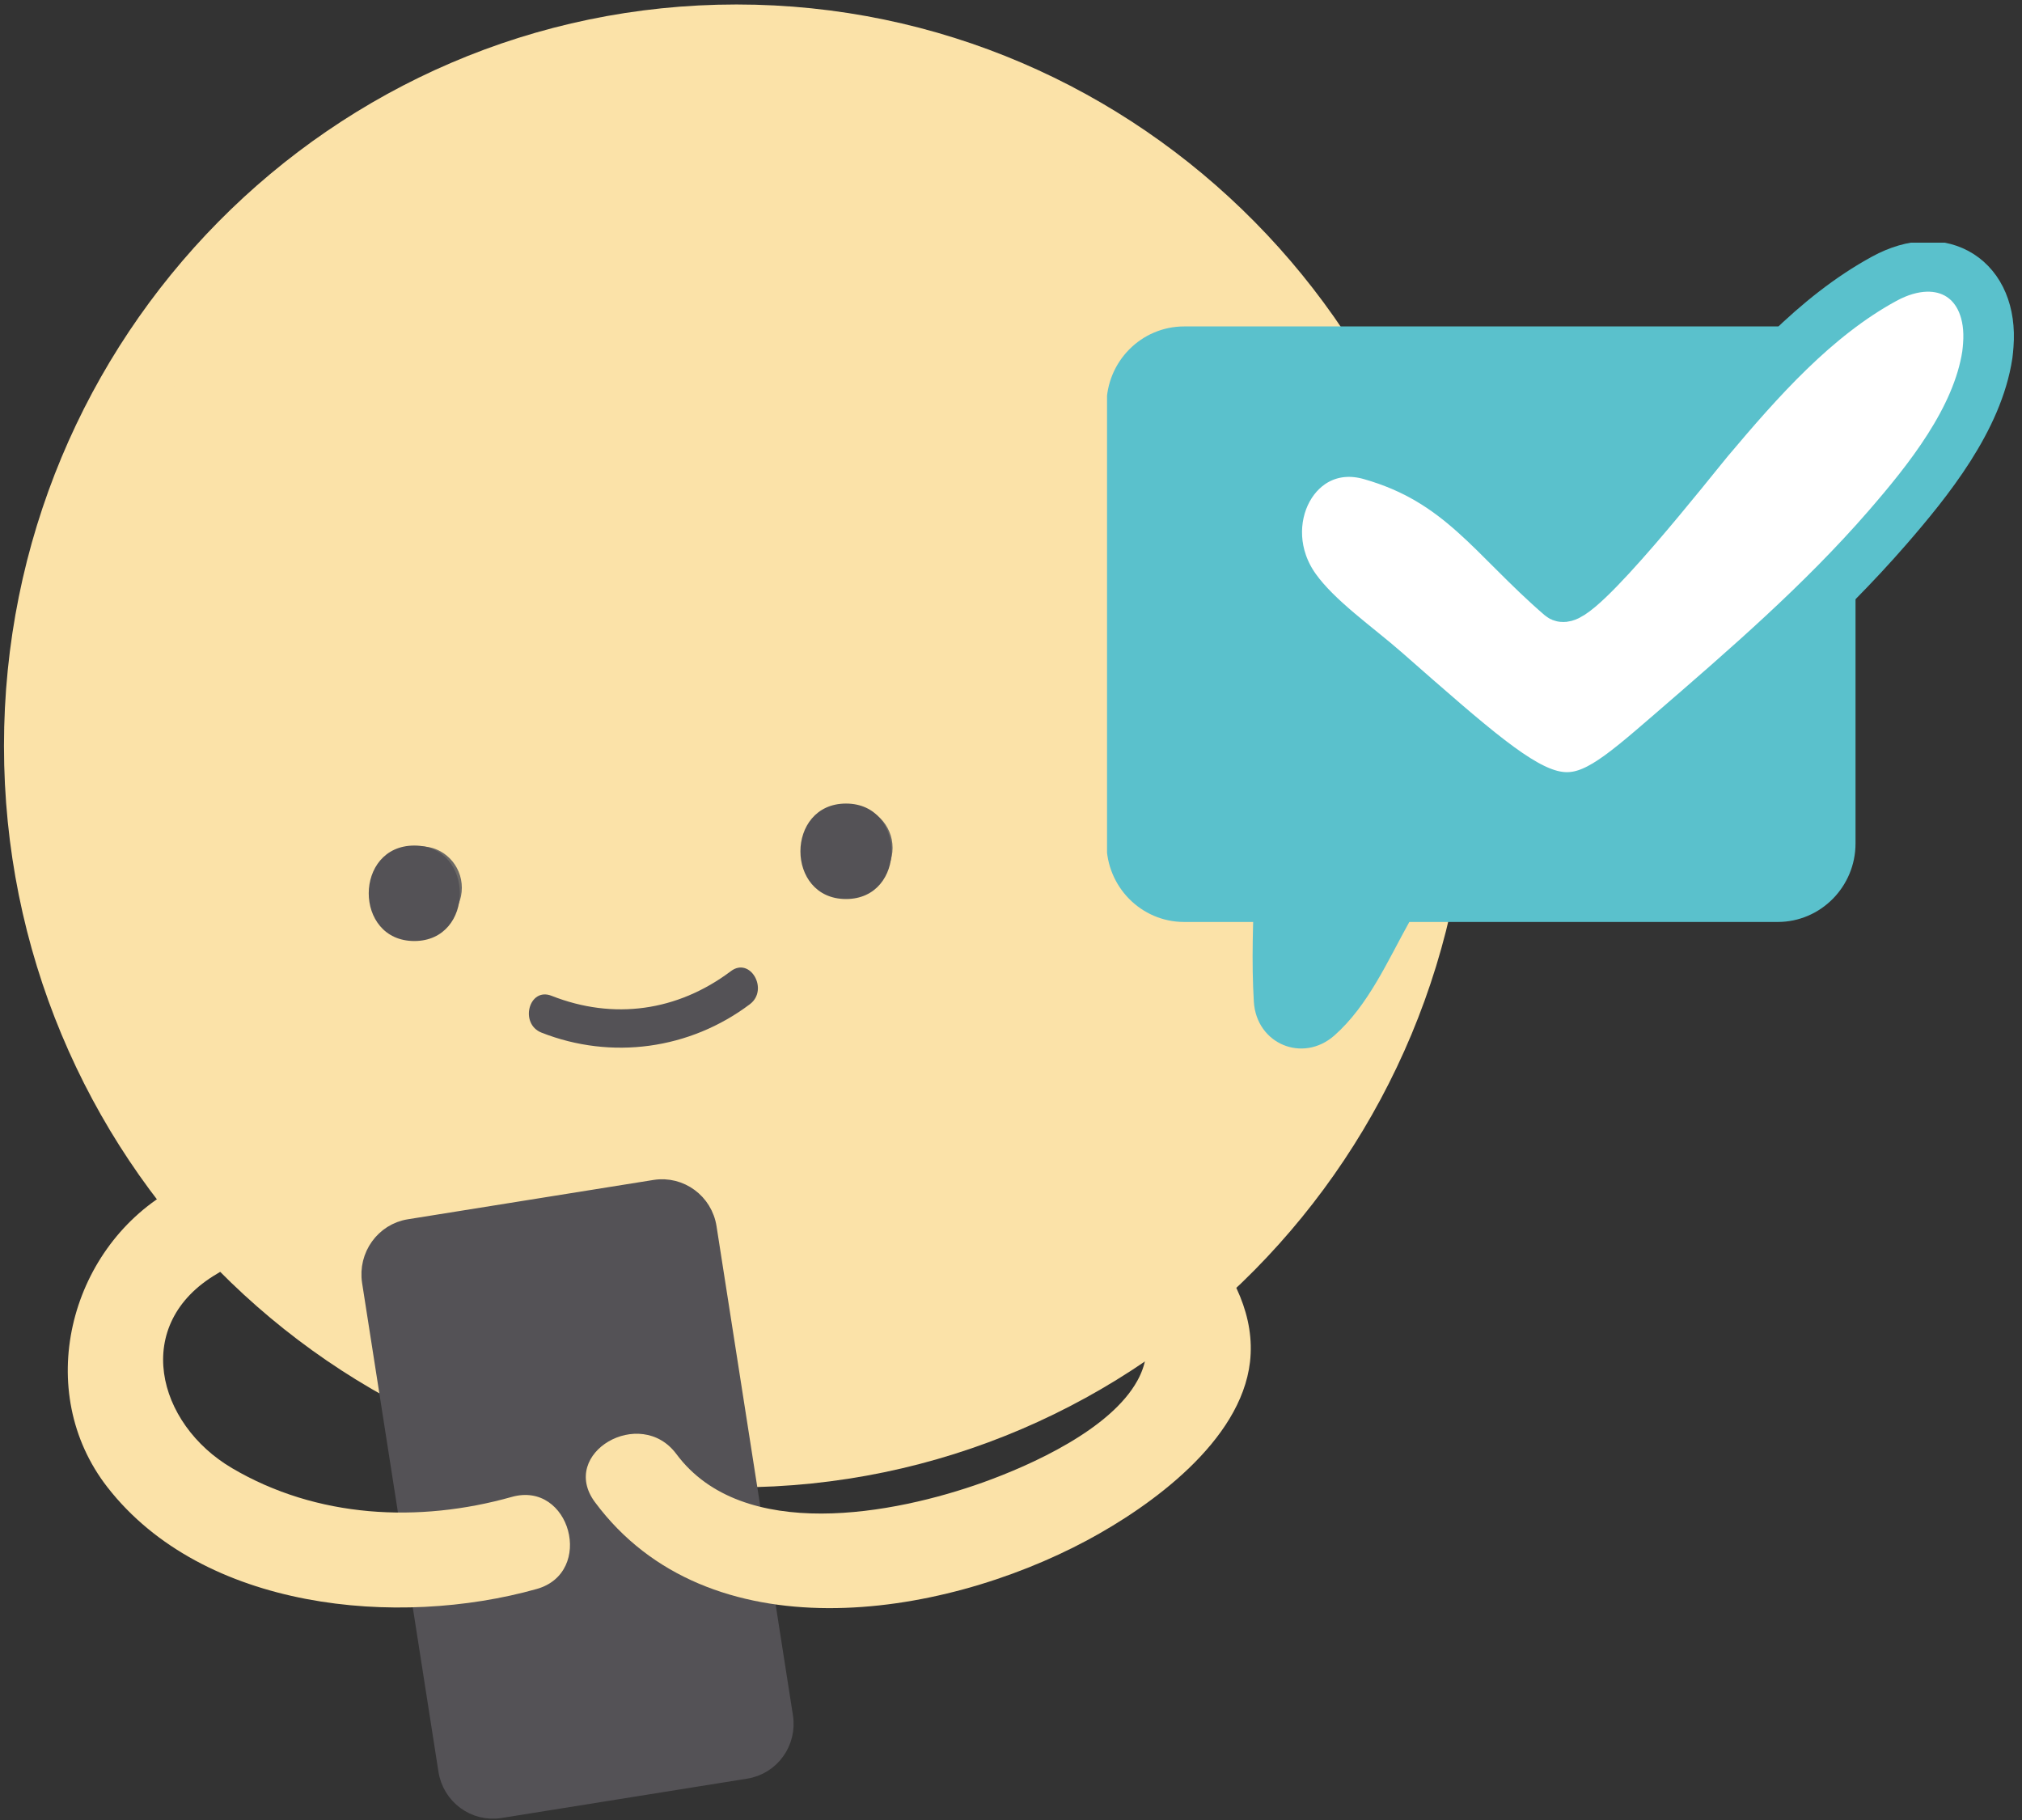 <svg width="120" height="108" viewBox="0 0 120 108" fill="none" xmlns="http://www.w3.org/2000/svg">
<rect x="0" y="0" width="120" height="108" fill="#333333" stroke="none"/>
<path d="M43.709 86.26C66.613 86.26 85.181 67.457 85.181 44.263C85.181 21.068 66.613 2.266 43.709 2.266C20.804 2.266 2.236 21.068 2.236 44.263C2.236 67.457 20.804 86.26 43.709 86.26Z" fill="#FBE2A8" stroke="#FBE2A8" stroke-width="4" stroke-miterlimit="10"/>
<path d="M24.981 55.139C26.322 55.139 27.409 54.038 27.409 52.68C27.409 51.322 26.322 50.222 24.981 50.222C23.64 50.222 22.553 51.322 22.553 52.68C22.553 54.038 23.64 55.139 24.981 55.139Z" fill="#6D6A66"/>
<path d="M50.544 52.771C51.885 52.771 52.972 51.67 52.972 50.312C52.972 48.955 51.885 47.854 50.544 47.854C49.204 47.854 48.117 48.955 48.117 50.312C48.117 51.67 49.204 52.771 50.544 52.771Z" fill="#6D6A66"/>
<path d="M43.373 57.631C40.207 60.01 36.414 60.542 32.734 59.092C31.391 58.56 30.81 60.758 32.141 61.279C36.291 62.91 40.934 62.276 44.503 59.591C45.644 58.73 44.526 56.759 43.373 57.631Z" fill="#545256"/>
<path d="M44.257 105.054L29.68 107.388C28.169 107.626 26.748 106.584 26.514 105.054L21.983 76.052C21.748 74.523 22.777 73.084 24.287 72.846L38.865 70.512C40.375 70.274 41.796 71.316 42.031 72.846L46.562 101.848C46.808 103.378 45.779 104.817 44.257 105.054Z" fill="#545256" stroke="#545256" stroke-miterlimit="10"/>
<path d="M24.589 55.841C28.192 55.841 28.192 50.176 24.589 50.176C20.987 50.176 20.976 55.841 24.589 55.841Z" fill="#545256"/>
<path d="M50.209 53.349C53.811 53.349 53.811 47.684 50.209 47.684C46.606 47.684 46.595 53.349 50.209 53.349Z" fill="#545256"/>
<path d="M10.068 70.682C4.083 74.194 1.957 82.578 6.376 88.253C12.071 95.572 23.639 96.603 31.85 94.292C35.319 93.317 33.842 87.846 30.362 88.831C24.847 90.383 18.806 90.089 13.771 87.121C9.296 84.492 7.775 78.567 12.899 75.576C16.009 73.752 13.201 68.858 10.068 70.682Z" fill="#FBE2A8"/>
<path d="M62.56 72.948C65.446 75.021 69.519 78.261 67.505 81.921C65.916 84.821 61.206 86.939 58.331 87.97C53.106 89.84 44.078 91.584 40.14 86.282C38.003 83.405 33.148 86.226 35.307 89.137C42.02 98.189 55.736 96.105 64.518 91.403C68.299 89.375 73.636 85.534 74.184 80.822C74.799 75.463 69.183 70.795 65.379 68.054C62.448 65.947 59.651 70.852 62.56 72.948Z" fill="#FBE2A8"/>
<g clip-path="url(#clip0_306_92)">
<path d="M105.503 54.21H70.273C68.002 54.21 66.167 52.34 66.167 50.052V24.029C66.167 21.729 68.013 19.871 70.273 19.871H105.514C107.785 19.871 109.62 21.741 109.62 24.029V50.052C109.62 52.34 107.774 54.21 105.503 54.21Z" fill="#5AC1CC" stroke="#5AC1CC" stroke-miterlimit="10"/>
<path d="M77.254 52.238C77.176 54.119 77.075 57.574 77.209 59.444C78.775 58.163 80.23 55.014 81.237 53.247L77.254 52.238Z" fill="#5AC1CC"/>
<path d="M74.457 52.238C74.368 54.629 74.267 57.053 74.412 59.444C74.569 61.959 77.321 63.092 79.189 61.449C81.214 59.659 82.356 57.008 83.653 54.685C84.526 53.122 83.765 50.981 81.986 50.528C80.655 50.188 79.335 49.848 78.004 49.508C74.513 48.613 73.025 54.085 76.516 54.969C77.847 55.309 79.167 55.648 80.498 55.988C79.939 54.606 79.379 53.213 78.831 51.831C77.769 53.734 76.896 55.988 75.24 57.45C76.829 58.118 78.429 58.787 80.017 59.455C79.861 57.065 79.961 54.64 80.062 52.25C80.185 48.59 74.591 48.602 74.457 52.238Z" fill="#5AC1CC"/>
<path d="M117.999 20.483C118.301 16.586 115.292 14.649 111.824 16.541C107.707 18.784 104.395 22.545 101.397 26.102C100.603 27.043 93.499 36.106 92.648 35.369C88.576 31.857 86.685 28.504 81.349 26.986C76.918 25.728 74.099 31.076 76.874 34.939C78.183 36.763 80.532 38.371 82.233 39.867C92.727 49.089 92.727 49.089 99.204 43.492C103.646 39.652 108.121 35.788 111.992 31.336C114.442 28.515 117.362 24.879 117.943 21.049C117.966 20.857 117.988 20.664 117.999 20.483Z" fill="white" stroke="#5AC1CC" stroke-width="3" stroke-miterlimit="10"/>
</g>
<defs>
<clipPath id="clip0_306_92">
<rect width="54" height="48.6" fill="white" transform="translate(65.7 14.4)"/>
</clipPath>
</defs>
</svg>
